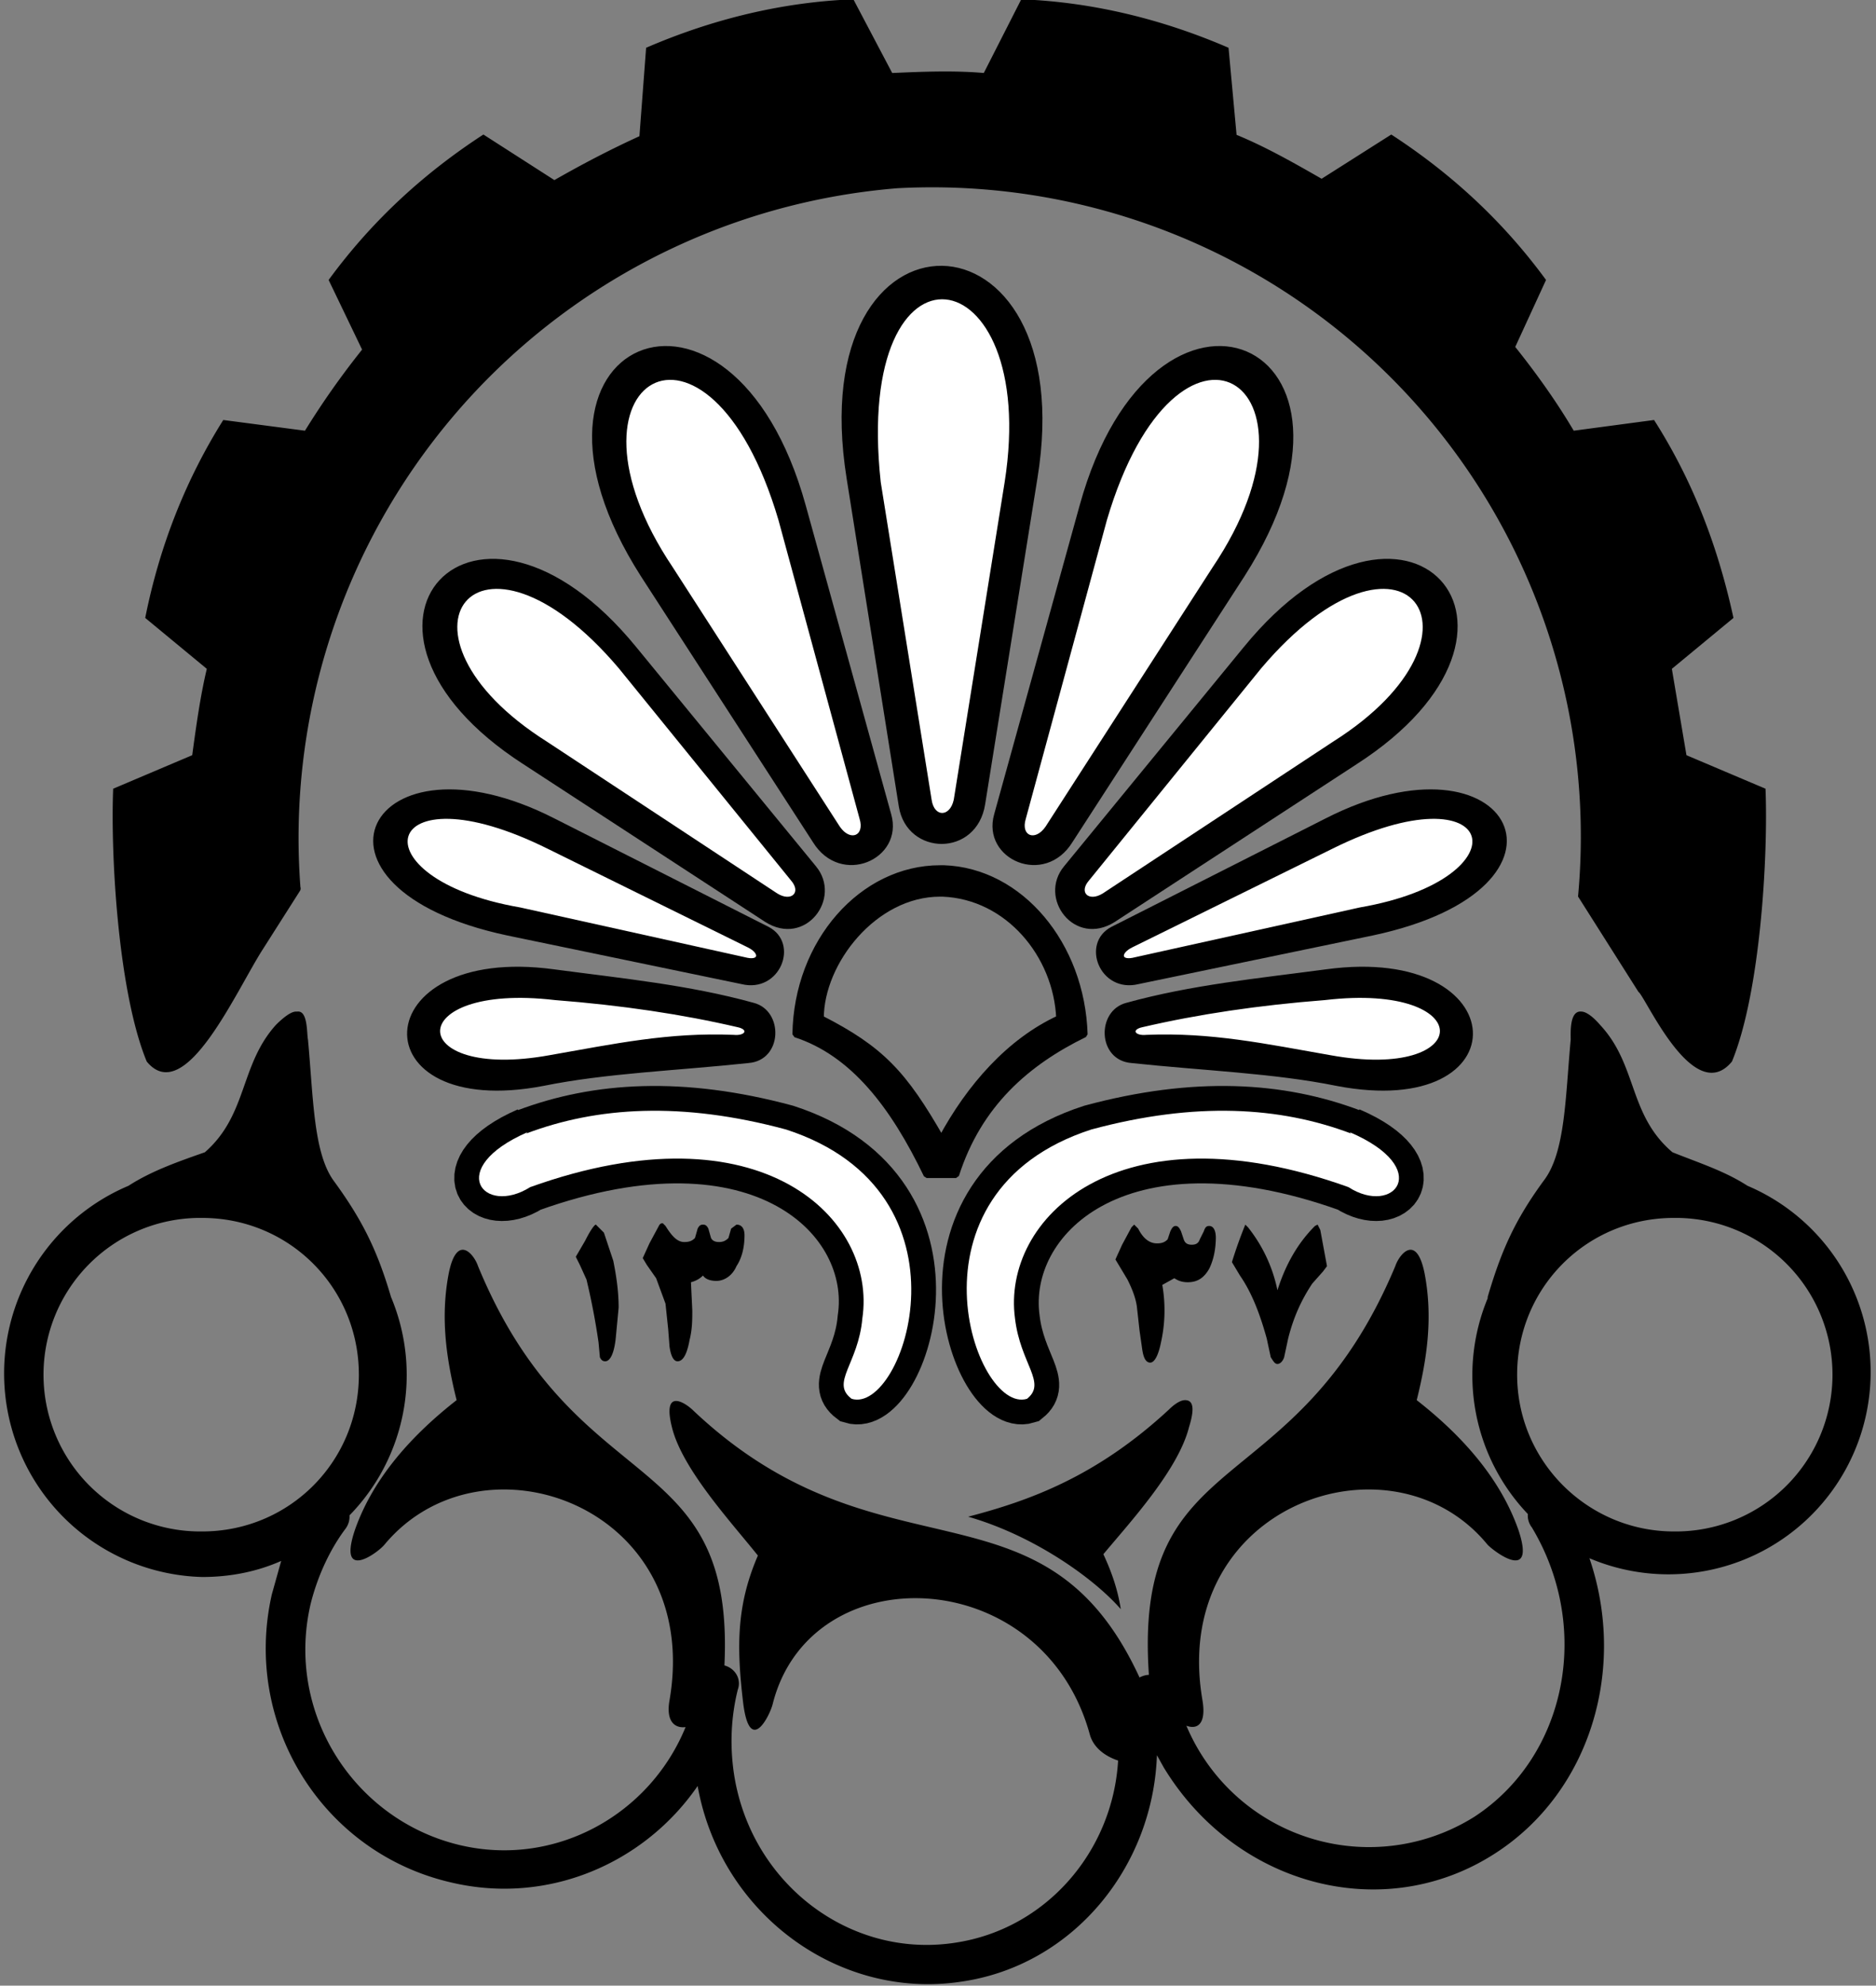 <?xml version="1.0" encoding="UTF-8"?><svg version="1" viewBox="0 0 1401 1482" xmlns="http://www.w3.org/2000/svg"><rect x="0" y="0" width="1401" height="1482" fill="#808080" stroke="none"/><path d="M637 0c-51 2-103 14-154 36l-5 66c-22 10-43 21-64 33l-53-34c-43 28-82 63-115 108l25 52c-16 20-30 40-43 61l-61-8c-27 43-47 92-58 147l46 38c-5 21-8 43-11 65l-59 25c-2 51 4 152 25 203 28 34 66-53 86-84l28-44a487 487 0 0 1 446-524 485 485 0 0 1 509 529l45 71c5 3 41 86 69 52 21-51 27-152 25-203l-59-25-11-65 46-38c-12-55-31-103-59-147l-60 8c-13-22-28-43-44-63l23-50c-33-45-72-80-115-108l-52 33c-21-12-42-24-64-33l-6-65C866 14 814 2 763 0l-28 55c-23-2-46-1-69 0z" stroke="#000"/><g stroke="#000"><path d="M672 602c6 36 57 37 63-2l39-243c34-208-175-213-141 0z" stroke-width="1.48"/><path d="M695 597c2 14 15 14 18 0l38-237c27-172-115-194-94 0z" fill="#fff" stroke-width="1.48"/><g fill="none"><path d="M1555 378c3 24 38 25 42-2l28-164c24-145-111-147-92-2z" fill="#000" transform="matrix(1.335 .542 -.555 1.302 -1123 -727)"/><path d="M1570 374c1 10 10 10 12 0l27-160c22-117-76-133-61-2z" fill="#fff" transform="matrix(1.335 .542 -.555 1.302 -1123 -727)"/><path d="M1555 378c3 24 38 25 42-2l28-164c24-145-111-147-92-2z" fill="#000" transform="matrix(-1.335 .542 .555 1.302 2531 -727)"/><path d="M1570 374c1 10 10 10 12 0l27-160c22-117-76-133-61-2z" fill="#fff" transform="matrix(-1.335 .542 .555 1.302 2531 -727)"/><path d="M1555 378c3 24 38 30 43 3l29-167c26-145-114-155-94-4z" fill="#000" transform="matrix(-.926 .884 .92 .858 1701 -1052)"/><path d="M1570 374c1 10 10 10 12 0l27-160c22-117-76-133-61-2z" fill="#fff" transform="matrix(-.926 .884 .92 .858 1701 -1052)"/><path d="M1555 378c3 24 39 25 42-2l24-165c22-157-102-147-85-1z" fill="#000" transform="matrix(-.425 1.01 .999 .367 857 -1017)"/><path d="M1572 370c1 10 7 12 8 1l21-159c21-117-59-130-45 2z" fill="#fff" transform="matrix(-.425 1.01 .999 .367 857 -1017)"/><g><path d="M1555 378c6 24 44 25 46-2 6-57 8-114 18-164 28-148-110-150-90 4 7 55 12 109 26 162z" fill="#000" transform="matrix(-.045 .956 .928 .001 282 -738)"/><path d="M1573 366c2 10 8 7 7-3-2-52 7-95 16-147 21-117-58-123-44 2 4 54 11 103 21 148z" fill="#fff" transform="matrix(-.045 .956 .928 .001 282 -738)"/></g><g><path d="M1555 378c3 24 38 30 43 3l29-167c26-145-114-155-94-4z" fill="#000" transform="matrix(.926 .884 -.92 .858 -297 -1052)"/><path d="M1570 374c1 10 10 10 12 0l27-160c22-117-76-133-61-2z" fill="#fff" transform="matrix(.926 .884 -.92 .858 -297 -1052)"/></g><g><path d="M1555 378c3 24 39 25 42-2l24-165c22-157-102-147-85-1z" fill="#000" transform="matrix(.425 1.01 -.999 .367 547 -1017)"/><path d="M1572 370c1 10 7 12 8 1l21-159c21-117-59-130-45 2z" fill="#fff" transform="matrix(.425 1.01 -.999 .367 547 -1017)"/></g><g><path d="M1555 378c6 24 44 25 46-2 6-57 8-114 18-164 28-148-110-150-90 4 7 55 12 109 26 162z" fill="#000" transform="matrix(.045 .956 -.928 .001 1122 -738)"/><path d="M1573 366c2 10 8 7 7-3-2-52 7-95 16-147 21-117-58-123-44 2 4 54 11 103 21 148z" fill="#fff" transform="matrix(.045 .956 -.928 .001 1122 -738)"/></g></g></g><path d="M702 648c-58 0-107 55-108 124 43 14 73 53 98 105h22c17-53 53-84 96-105-2-67-48-122-105-124h-3zm0 19h2c49 2 85 46 87 93-37 17-67 51-88 90-28-49-45-67-90-90 0-42 40-93 89-93z" stroke="#000" stroke-linecap="round" stroke-linejoin="bevel" stroke-width="4.44"/><g fill="#fff"><path d="M394 845c-62 27-33 63 2 41 173-62 259 24 248 98-3 34-24 48-8 60 39 12 96-154-49-201-78-21-141-17-194 3z" stroke="#000" stroke-width="37"/><path d="M394 845c-62 27-33 63 2 41 173-62 259 24 248 98-3 34-24 48-8 60 39 12 96-154-49-201-78-21-141-17-194 3z"/><path d="M1008 845c63 27 33 63-1 41-173-62-259 24-249 98 4 34 24 48 9 60-39 12-97-154 48-201 78-21 141-17 194 3z" stroke="#000" stroke-width="37"/><path d="M1008 845c63 27 33 63-1 41-173-62-259 24-249 98 4 34 24 48 9 60-39 12-97-154 48-201 78-21 141-17 194 3z"/></g><path d="M221 755c-3 0-8 3-15 10-27 30-21 67-53 95-20 7-40 14-57 25a152 152 0 0 0 55 292c21 0 41-4 59-12l-7 25c-22 97 38 193 134 215 72 17 144-14 184-72 17 95 105 160 197 146 83-12 143-85 146-169l5 9c54 89 165 118 248 64 71-46 98-138 70-220a151 151 0 0 0 118-278c-17-11-36-17-56-25-33-28-26-65-54-95-6-7-11-10-14-10-9-1-8 16-8 21-4 43-4 84-20 105-22 30-32 53-42 87v1a150 150 0 0 0 30 161 16 15 0 0 0 3 10c45 75 26 171-43 216a148 148 0 0 1-215-68c8 3 15-1 12-19-25-145 141-204 213-116 6 6 36 28 23-11-14-40-44-72-76-97 8-32 12-62 6-94-6-31-19-15-22-6-75 179-196 131-184 305a16 15 0 0 0-7 2c-72-156-193-67-333-199-6-6-24-18-16 13s44 70 64 95c-16 37-16 68-11 110 5 40 20 9 22 1 28-112 202-106 237 23 3 10 12 16 21 19-4 68-54 126-122 136-79 12-153-45-165-127-3-21-2-42 3-62a15 14 0 0 0-10-18c8-166-111-121-184-298-3-9-16-25-22 6-6 32-2 62 6 94-32 25-62 57-76 97-13 39 17 17 22 11 73-88 238-29 213 116-3 17 5 21 12 20-27 66-98 105-169 88-79-19-130-99-111-180 5-20 14-40 26-56a15 15 0 0 0 3-10 150 150 0 0 0 31-163c-10-34-21-57-43-87-15-21-15-62-19-105-1-5 0-22-8-21zm-73 154h3c65 0 117 52 117 117s-52 117-117 117a117 117 0 1 1-3-234zm1102 0h3a117 117 0 0 1-3 234c-64 0-117-52-117-117s52-117 117-117zm-365 136c-4 0-9 4-12 7-54 50-104 68-150 80 49 14 94 46 114 69-2-13-6-26-13-41 20-24 56-63 64-95 5-16 2-20-3-20z" color="#000" style="text-decoration-line:none;text-indent:0;text-transform:none"/><g><path d="M462 976l-2 21c-1 12-4 19-8 19-2 0-3-1-4-3l-1-11a513 513 0 0 0-9-47l-5-11-3-6 7-12c4-8 7-12 8-12l6 6 7 21c2 10 4 22 4 35zM556 922c0 9-2 17-6 23-3 7-9 11-15 11-4 0-8-1-10-4-2 2-5 4-9 5l1 21c0 7 0 14-2 22-2 11-5 16-9 16-3 0-5-4-6-11l-1-13-2-19-7-19-7-10-3-5 5-11 7-13c1-2 2-2 3-2l2 2c5 8 9 12 14 12 4 0 6-1 8-3l2-7c1-2 2-3 4-3s3 1 4 3l2 7c1 2 3 3 6 3s5-1 7-3l2-7 4-3c4 0 6 3 6 8zM908 923c0 10-2 18-5 24-4 7-9 10-16 10-4 0-7-1-10-3l-9 5a110 110 0 0 1-1 43c-2 10-5 15-8 15s-5-3-6-10l-2-14-2-18c-1-7-4-14-7-20l-6-10-3-5 5-11 7-13 2-2 3 3c4 8 9 11 14 11 4 0 6-1 8-3l2-6c1-2 2-4 4-4s3 2 4 4l2 6c1 3 3 4 6 4s5-1 6-4l3-6c1-3 2-4 4-4 3 0 5 3 5 9zM991 945l-3 4-8 9c-8 12-14 25-18 41l-3 14c-1 3-3 5-5 5s-3-2-5-5l-3-14c-5-18-11-34-20-47l-6-10a338 338 0 0 1 10-28l2 2a111 111 0 0 1 22 47c6-19 15-35 28-48l2-1 2 4 5 27z"/></g></svg>